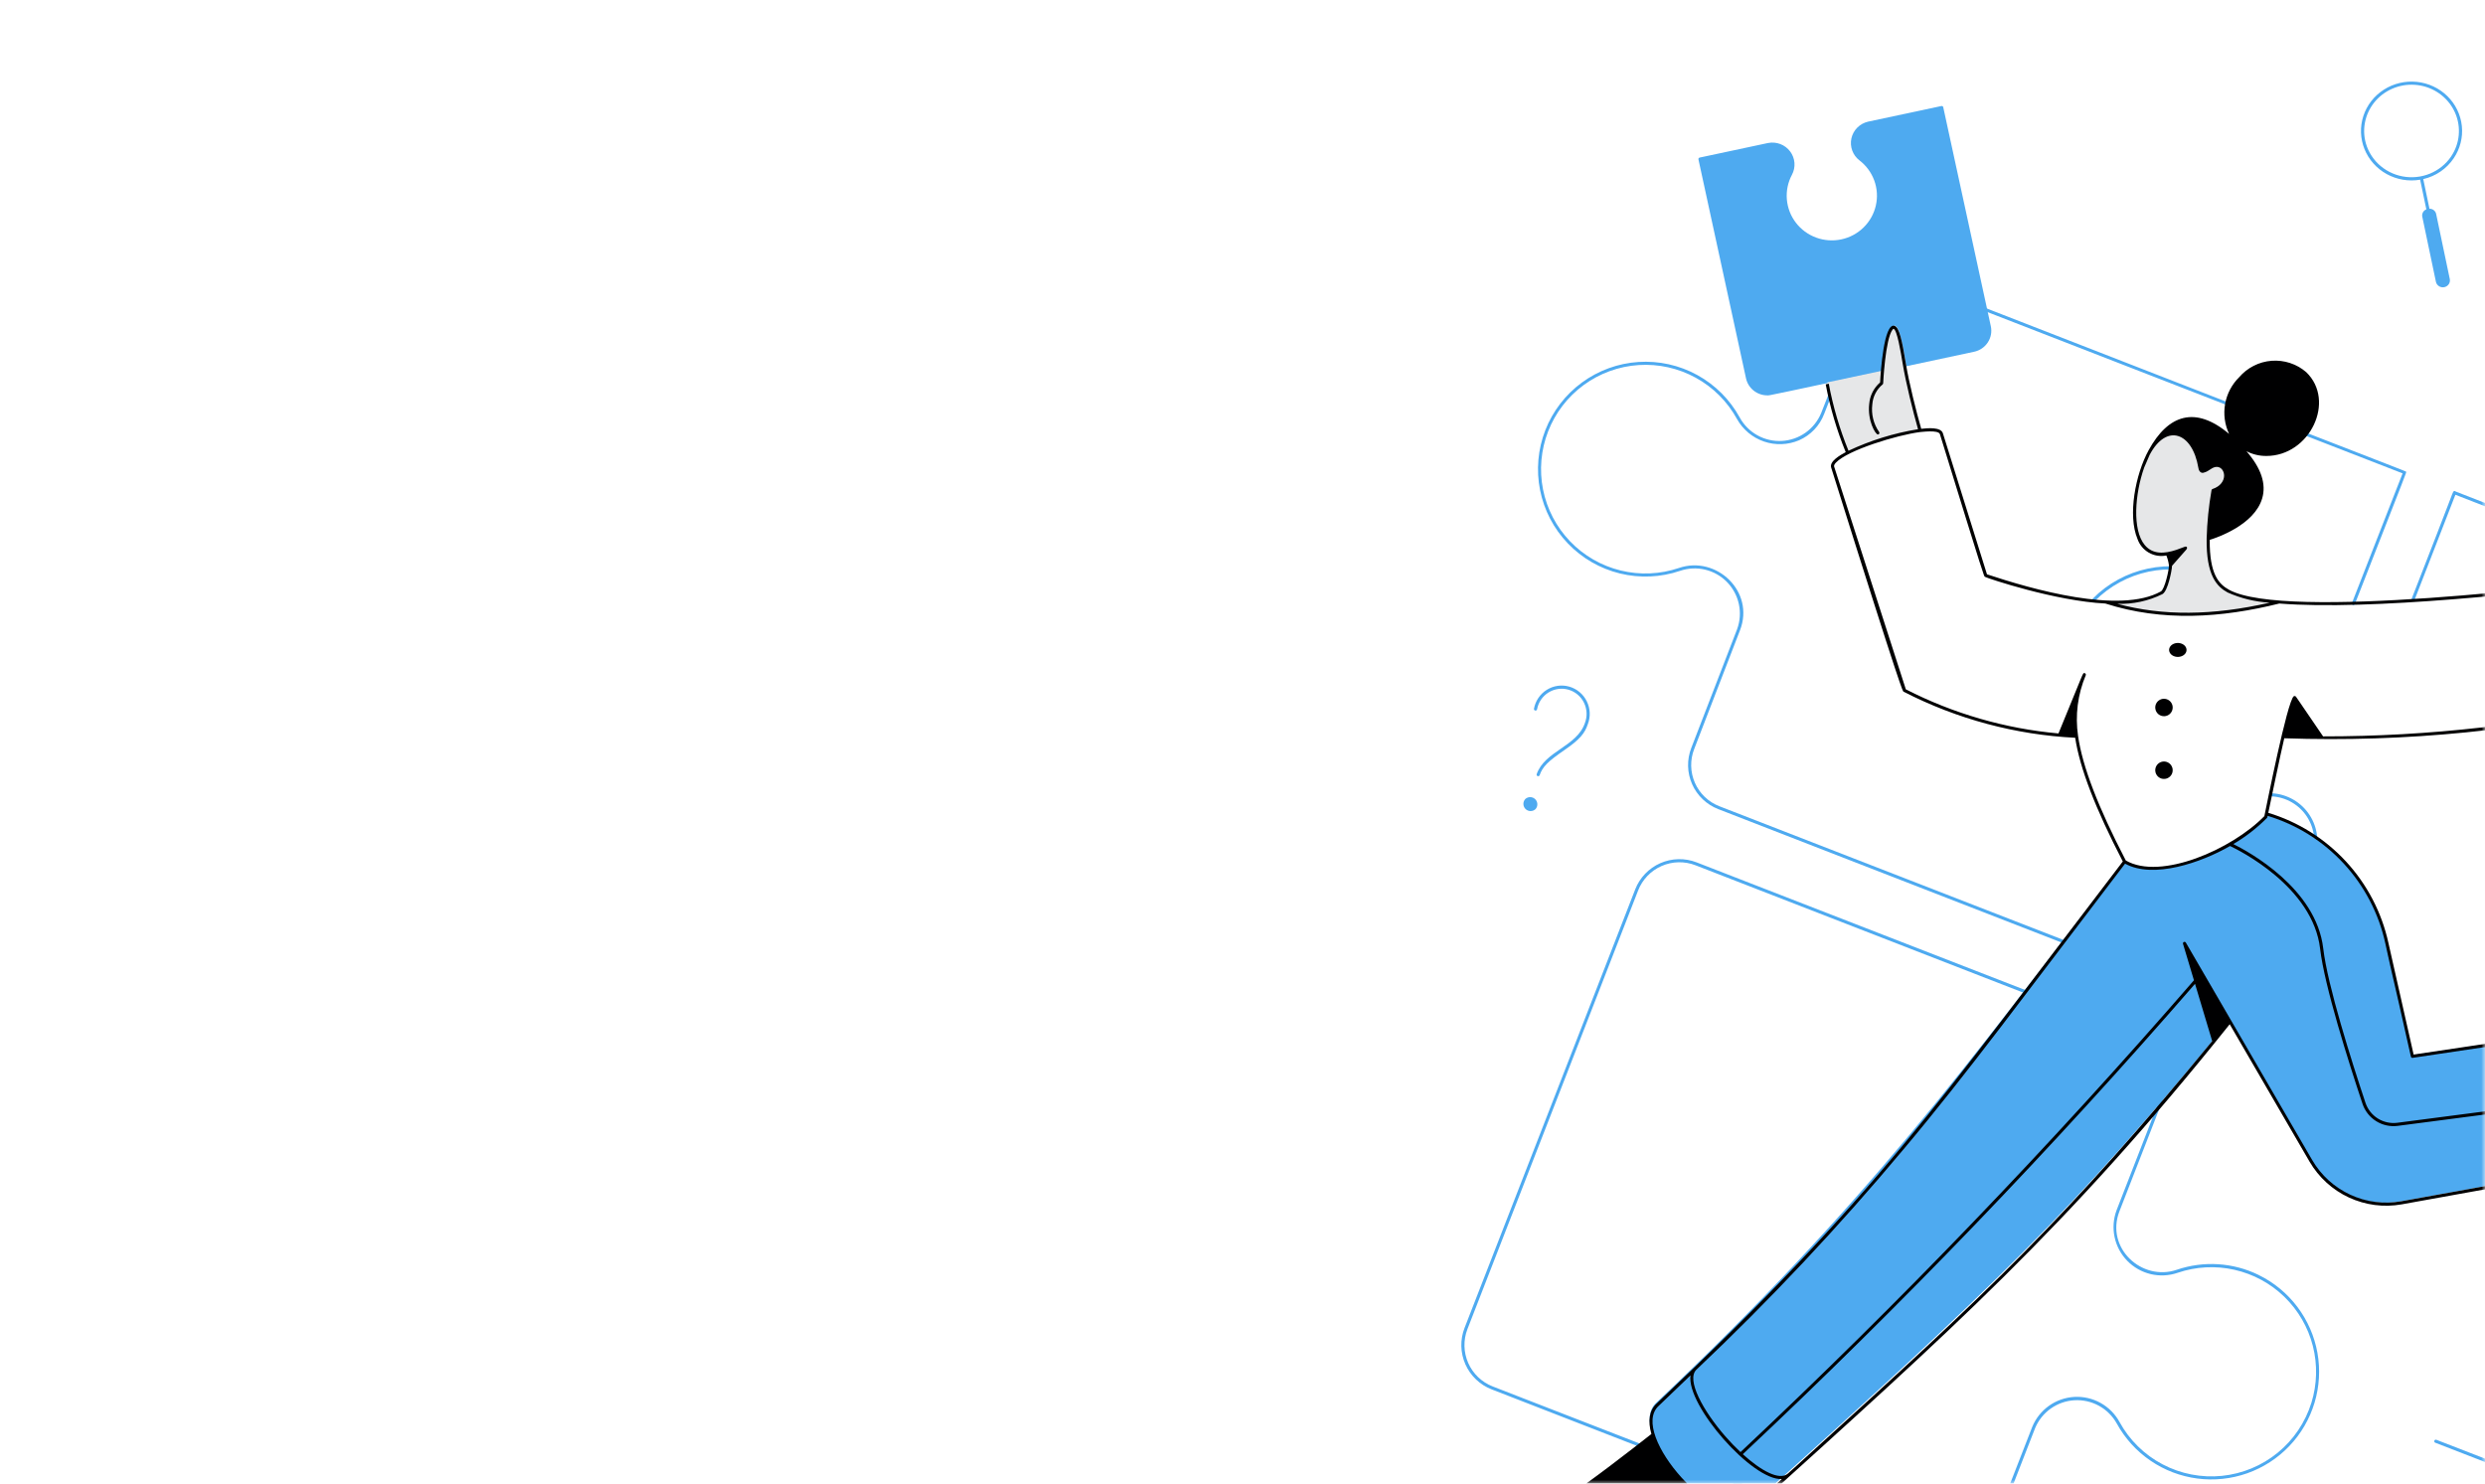 <svg width="335" height="200" viewBox="0 0 335 200" fill="none" xmlns="http://www.w3.org/2000/svg">
<mask id="mask0_1761_4663" style="mask-type:alpha" maskUnits="userSpaceOnUse" x="0" y="0" width="335" height="200">
<rect width="335" height="200" fill="#F9F9F9"/>
</mask>
<g mask="url(#mask0_1761_4663)">
<path d="M304.488 171.881C301.041 170.194 297.064 169.944 293.432 171.185C288.757 172.777 283.798 168.25 285.718 163.301L294.06 141.865C294.07 141.839 294.075 141.812 294.074 141.784C294.074 141.757 294.068 141.729 294.057 141.704C294.045 141.679 294.029 141.656 294.009 141.637C293.99 141.618 293.966 141.603 293.94 141.593L228.724 116.26C227.941 115.955 227.105 115.808 226.265 115.826C225.425 115.844 224.596 116.027 223.827 116.365C223.057 116.703 222.362 117.19 221.781 117.796C221.2 118.403 220.744 119.118 220.44 119.901L197.432 179.025C196.82 180.606 196.859 182.365 197.543 183.917C198.227 185.468 199.498 186.686 201.079 187.302C268.261 213.394 266.265 212.654 266.376 212.654C266.419 212.655 266.46 212.642 266.495 212.618C266.53 212.594 266.557 212.56 266.572 212.52L274.351 192.529C274.794 191.467 275.527 190.551 276.466 189.887C277.406 189.222 278.514 188.835 279.664 188.771C280.813 188.706 281.957 188.967 282.966 189.523C283.974 190.078 284.804 190.907 285.363 191.912C286.462 193.913 288.018 195.627 289.904 196.915C291.79 198.203 293.954 199.028 296.219 199.324C298.484 199.62 300.787 199.378 302.941 198.618C305.095 197.858 307.04 196.601 308.617 194.95C310.194 193.299 311.359 191.299 312.018 189.114C312.676 186.928 312.81 184.618 312.408 182.371C312.005 180.125 311.079 178.004 309.703 176.182C308.327 174.36 306.54 172.888 304.488 171.885V171.881ZM311.598 189.102C310.778 191.749 309.196 194.096 307.05 195.85C304.903 197.604 302.287 198.688 299.528 198.966C296.769 199.243 293.989 198.703 291.536 197.412C289.082 196.121 287.063 194.136 285.732 191.706C285.14 190.623 284.253 189.73 283.173 189.131C282.094 188.532 280.866 188.251 279.633 188.321C278.4 188.392 277.213 188.81 276.208 189.528C275.204 190.245 274.424 191.233 273.959 192.376L266.257 212.164L201.23 186.91C199.754 186.334 198.566 185.197 197.928 183.748C197.29 182.299 197.252 180.656 197.824 179.179L220.831 120.054C221.115 119.323 221.541 118.654 222.084 118.088C222.627 117.521 223.276 117.066 223.995 116.75C224.713 116.434 225.487 116.263 226.272 116.246C227.057 116.229 227.838 116.366 228.57 116.651L293.596 141.915L285.332 163.155C284.901 164.312 284.808 165.568 285.064 166.776C285.32 167.983 285.914 169.094 286.777 169.977C287.64 170.861 288.736 171.482 289.939 171.767C291.141 172.052 292.4 171.99 293.568 171.588C296.032 170.75 298.68 170.61 301.219 171.182C303.758 171.754 306.09 173.016 307.956 174.829C309.821 176.642 311.149 178.935 311.792 181.455C312.435 183.975 312.367 186.624 311.598 189.108V189.102Z" fill="#4EAAF0"/>
<path d="M395.531 91.335L381.581 85.93C380.521 85.488 379.606 84.755 378.942 83.816C378.278 82.877 377.891 81.77 377.827 80.621C377.763 79.473 378.023 78.329 378.578 77.322C379.133 76.315 379.961 75.484 380.965 74.926C383.388 73.597 385.381 71.604 386.711 69.18C388.04 66.757 388.651 64.004 388.471 61.244C388.292 58.485 387.329 55.834 385.696 53.604C384.063 51.374 381.828 49.657 379.254 48.654C376.68 47.652 373.873 47.406 371.164 47.945C368.455 48.485 365.956 49.787 363.961 51.699C361.966 53.612 360.558 56.054 359.902 58.74C359.246 61.427 359.37 64.244 360.258 66.862C360.711 68.236 360.679 69.723 360.169 71.076C360.141 71.099 360.12 71.129 360.107 71.162C359.531 72.638 358.395 73.825 356.946 74.463C355.498 75.101 353.855 75.138 352.38 74.565L331.054 66.266C331.032 66.241 331.005 66.222 330.974 66.21C330.944 66.198 330.911 66.193 330.879 66.196C330.846 66.199 330.815 66.21 330.787 66.227C330.759 66.244 330.736 66.268 330.719 66.296C330.63 66.408 330.593 66.705 325.124 80.693C325.108 80.744 325.111 80.799 325.134 80.848C325.157 80.897 325.198 80.935 325.248 80.954C325.298 80.974 325.353 80.973 325.403 80.953C325.453 80.933 325.493 80.894 325.515 80.845L331.009 66.699L352.227 74.957C353.806 75.57 355.564 75.53 357.114 74.847C358.664 74.164 359.88 72.894 360.496 71.314C360.509 71.28 360.513 71.244 360.507 71.208C360.535 71.186 360.557 71.156 360.57 71.123C361.113 69.713 361.143 68.156 360.654 66.726C359.789 64.183 359.668 61.445 360.305 58.836C360.941 56.226 362.309 53.852 364.247 51.994C366.185 50.136 368.613 48.87 371.245 48.346C373.877 47.822 376.604 48.06 379.105 49.035C381.606 50.009 383.777 51.677 385.363 53.844C386.949 56.011 387.884 58.587 388.058 61.267C388.232 63.948 387.638 66.623 386.345 68.977C385.052 71.332 383.115 73.267 380.761 74.557C379.686 75.154 378.801 76.043 378.208 77.12C377.615 78.198 377.337 79.422 377.407 80.65C377.477 81.879 377.891 83.063 378.603 84.066C379.315 85.069 380.295 85.851 381.431 86.322L395.38 91.726C396.111 92.01 396.779 92.435 397.346 92.978C397.912 93.52 398.366 94.17 398.682 94.888C398.998 95.606 399.169 96.38 399.186 97.165C399.203 97.95 399.065 98.73 398.781 99.461L375.813 158.604C375.529 159.335 375.104 160.004 374.562 160.571C374.02 161.138 373.371 161.592 372.654 161.908C371.936 162.224 371.163 162.395 370.379 162.412C369.596 162.429 368.816 162.291 368.086 162.006L303.724 136.958L311.975 115.711C312.337 114.761 312.47 113.738 312.363 112.726C312.256 111.714 311.912 110.742 311.359 109.888C310.807 109.034 310.061 108.323 309.182 107.811C308.304 107.3 307.317 107.003 306.303 106.945C306.275 106.943 306.247 106.946 306.221 106.954C306.194 106.963 306.17 106.977 306.149 106.995C306.127 107.013 306.11 107.035 306.098 107.06C306.085 107.084 306.078 107.112 306.076 107.139C306.074 107.167 306.077 107.195 306.086 107.221C306.095 107.248 306.109 107.272 306.127 107.293C306.145 107.314 306.168 107.331 306.193 107.343C306.218 107.355 306.245 107.362 306.272 107.364C307.222 107.417 308.145 107.694 308.967 108.172C309.79 108.649 310.488 109.314 311.005 110.113C311.523 110.911 311.845 111.82 311.945 112.767C312.046 113.713 311.922 114.67 311.583 115.56L303.256 137.001C303.236 137.053 303.238 137.111 303.26 137.162C303.283 137.213 303.325 137.253 303.376 137.274L367.933 162.394C368.715 162.7 369.549 162.847 370.388 162.829C371.227 162.811 372.054 162.627 372.822 162.289C373.591 161.95 374.284 161.464 374.864 160.856C375.444 160.249 375.899 159.534 376.202 158.75L399.17 99.61C399.474 98.827 399.621 97.992 399.603 97.153C399.584 96.314 399.401 95.486 399.063 94.718C398.725 93.949 398.239 93.255 397.633 92.674C397.027 92.094 396.313 91.639 395.531 91.335Z" fill="#4EAAF0"/>
<path d="M282.148 80.677C284.165 78.649 286.735 77.252 289.54 76.658C292.346 76.064 295.265 76.3 297.938 77.335C297.989 77.356 298.03 77.397 298.051 77.448C298.073 77.498 298.074 77.555 298.053 77.607C298.033 77.658 297.994 77.699 297.943 77.722C297.893 77.745 297.835 77.747 297.783 77.729C295.188 76.724 292.353 76.496 289.629 77.073C286.905 77.65 284.41 79.006 282.451 80.975C282.431 80.995 282.408 81.011 282.382 81.022C282.356 81.033 282.328 81.038 282.3 81.038C282.244 81.039 282.189 81.017 282.149 80.977C282.109 80.938 282.086 80.884 282.086 80.828C282.086 80.771 282.108 80.717 282.148 80.677Z" fill="#4EAAF0"/>
<path d="M324.357 63.608C324.302 63.486 327.23 64.722 259.202 38.229C258.421 37.925 257.588 37.778 256.75 37.796C255.912 37.815 255.086 37.998 254.319 38.335C253.552 38.673 252.859 39.158 252.279 39.763C251.7 40.368 251.246 41.082 250.942 41.862L245.513 55.674C245.077 56.738 244.348 57.657 243.41 58.324C242.473 58.991 241.366 59.379 240.218 59.443C239.069 59.508 237.925 59.245 236.919 58.687C235.914 58.129 235.086 57.298 234.534 56.289C233.208 53.871 231.219 51.882 228.801 50.555C226.383 49.228 223.636 48.618 220.883 48.798C218.13 48.977 215.486 49.938 213.261 51.568C211.036 53.198 209.322 55.428 208.322 57.997C207.322 60.567 207.076 63.368 207.614 66.072C208.152 68.776 209.452 71.27 211.359 73.261C213.267 75.253 215.704 76.658 218.384 77.313C221.064 77.968 223.875 77.845 226.487 76.958C227.577 76.586 228.749 76.531 229.869 76.797C230.989 77.064 232.011 77.642 232.815 78.465C233.62 79.287 234.175 80.321 234.416 81.446C234.658 82.571 234.575 83.741 234.178 84.821L228.001 100.832C227.697 101.612 227.551 102.445 227.569 103.282C227.588 104.12 227.772 104.945 228.11 105.712C228.448 106.478 228.934 107.17 229.54 107.749C230.147 108.327 230.861 108.781 231.642 109.083L277.99 127.092C278.042 127.112 278.1 127.111 278.151 127.088C278.202 127.066 278.241 127.024 278.262 126.972C278.282 126.92 278.28 126.863 278.258 126.812C278.235 126.761 278.194 126.721 278.142 126.701L231.789 108.693C231.059 108.41 230.392 107.986 229.826 107.445C229.26 106.904 228.807 106.257 228.491 105.541C228.176 104.825 228.005 104.054 227.987 103.272C227.97 102.49 228.107 101.712 228.391 100.983L234.566 84.975C236.609 79.721 231.355 74.861 226.352 76.564C223.815 77.426 221.084 77.547 218.481 76.911C215.877 76.276 213.509 74.91 211.656 72.976C209.802 71.042 208.539 68.619 208.016 65.993C207.494 63.366 207.732 60.644 208.704 58.148C209.675 55.653 211.34 53.486 213.502 51.903C215.664 50.32 218.233 49.387 220.907 49.213C223.582 49.039 226.25 49.632 228.599 50.922C230.948 52.212 232.879 54.145 234.166 56.494C234.962 57.917 236.255 58.995 237.798 59.523C239.341 60.051 241.025 59.991 242.526 59.355C243.294 59.019 243.988 58.535 244.568 57.929C245.148 57.324 245.602 56.61 245.903 55.828L251.33 42.016C251.614 41.287 252.038 40.62 252.579 40.055C253.121 39.49 253.768 39.036 254.485 38.721C255.201 38.406 255.973 38.235 256.756 38.218C257.539 38.201 258.317 38.338 259.047 38.622L323.891 63.815L317.068 81.284C317.048 81.336 317.049 81.394 317.072 81.445C317.094 81.496 317.136 81.535 317.188 81.556C317.24 81.576 317.298 81.574 317.349 81.552C317.399 81.529 317.439 81.488 317.459 81.436C324.867 62.488 324.411 63.733 324.357 63.608Z" fill="#4EAAF0"/>
<path d="M363.141 136.611L325.116 142.265C325.116 142.265 322.156 129.277 321.665 127.032C318.982 114.819 308.364 110.647 305.417 109.715C305.387 109.838 305.362 109.963 305.337 110.082C300.643 114.921 290.837 118.803 286.29 116.096C264.854 144.049 251.624 162.32 223.286 189.099C218.936 193.132 231.621 206.989 235.992 203.02C268.989 173.265 279.36 163.413 300.502 137.598L311.425 156.323C312.636 158.399 314.458 160.052 316.642 161.059C318.826 162.067 321.267 162.38 323.635 161.955L366.37 154.279C370.223 153.615 367.013 135.906 363.141 136.611Z" fill="#4EAAF0"/>
<path d="M307.456 81.26C299.052 83.353 291.15 83.584 283.953 81.26C287.983 81.461 290.241 80.74 291.536 80.013C292.116 79.278 292.493 78.403 292.629 77.475C292.765 76.547 292.655 75.6 292.31 74.728C287 75.567 287.26 67.818 288.979 62.96L289.729 61.226C292.117 56.706 295.873 58.063 296.714 63.052C296.792 63.613 297.115 63.576 297.173 63.538C297.51 63.442 297.825 63.282 298.1 63.067C300.079 61.692 301.439 65.167 298.491 66.157C298.115 68.312 297.896 70.491 297.837 72.678C297.767 77.615 299.161 79.017 300.566 79.782C302.749 80.706 305.087 81.207 307.456 81.26V81.26Z" fill="#E6E7E8"/>
<path d="M330.785 21.332C331.649 20.053 332.035 18.522 331.879 16.998C331.723 15.473 331.034 14.048 329.928 12.962C328.821 11.876 327.366 11.196 325.807 11.036C324.248 10.877 322.68 11.247 321.368 12.086C320.055 12.924 319.079 14.179 318.603 15.639C318.127 17.099 318.181 18.675 318.755 20.101C319.329 21.526 320.388 22.715 321.754 23.467C323.12 24.218 324.71 24.487 326.255 24.226L327.093 28.224C326.892 28.304 326.727 28.452 326.627 28.64C326.528 28.829 326.501 29.046 326.552 29.253L328.388 38.011C328.444 38.248 328.593 38.454 328.803 38.586C329.012 38.717 329.266 38.763 329.51 38.714C329.754 38.665 329.969 38.525 330.108 38.323C330.248 38.121 330.301 37.874 330.257 37.635L328.421 28.877C328.385 28.668 328.274 28.479 328.107 28.344C327.941 28.208 327.73 28.136 327.514 28.139L326.675 24.142C328.363 23.755 329.834 22.749 330.785 21.332ZM318.838 18.916C318.627 17.91 318.673 16.869 318.973 15.885C319.272 14.901 319.815 14.004 320.553 13.274C321.292 12.544 322.203 12.003 323.207 11.699C324.21 11.396 325.275 11.338 326.306 11.533C327.338 11.727 328.304 12.167 329.12 12.814C329.936 13.461 330.576 14.294 330.984 15.24C331.391 16.186 331.554 17.216 331.457 18.239C331.361 19.261 331.007 20.244 330.429 21.101C329.731 22.128 328.737 22.931 327.574 23.407C326.41 23.884 325.128 24.014 323.889 23.78C322.65 23.547 321.51 22.96 320.611 22.095C319.712 21.229 319.095 20.123 318.838 18.916Z" fill="#4EAAF0"/>
<path d="M268.379 43.969L261.967 14.454C261.961 14.427 261.95 14.401 261.934 14.379C261.919 14.356 261.899 14.337 261.875 14.322C261.852 14.307 261.826 14.297 261.799 14.292C261.771 14.287 261.743 14.288 261.716 14.294L251.828 16.402C251.278 16.529 250.775 16.808 250.378 17.206C249.981 17.604 249.707 18.105 249.586 18.652C249.465 19.199 249.504 19.768 249.697 20.294C249.89 20.82 250.229 21.28 250.676 21.623C251.591 22.326 252.285 23.273 252.675 24.353C253.065 25.433 253.135 26.601 252.878 27.72C252.621 28.838 252.047 29.86 251.223 30.667C250.399 31.473 249.359 32.03 248.227 32.271C247.095 32.513 245.916 32.429 244.83 32.03C243.744 31.631 242.796 30.933 242.096 30.019C241.397 29.104 240.976 28.011 240.882 26.868C240.789 25.724 241.027 24.578 241.569 23.565C241.833 23.07 241.951 22.512 241.908 21.955C241.865 21.398 241.663 20.863 241.326 20.415C240.989 19.966 240.531 19.621 240.004 19.42C239.477 19.219 238.903 19.17 238.349 19.278L229.127 21.243C229.072 21.255 229.025 21.288 228.995 21.334C228.964 21.38 228.954 21.437 228.966 21.491L235.378 51.006C235.519 51.655 235.881 52.236 236.402 52.653C236.923 53.07 237.572 53.298 238.242 53.3C238.701 53.3 236.814 53.672 266.131 47.419C266.508 47.339 266.865 47.186 267.182 46.969C267.499 46.753 267.769 46.476 267.978 46.156C268.187 45.835 268.33 45.477 268.399 45.102C268.468 44.727 268.461 44.342 268.379 43.969Z" fill="#4EAAF0"/>
<path d="M259.043 57.815C258.271 55.164 257.495 51.919 257.197 50.52C256.811 48.711 256.153 42.74 255.107 44.105C254.341 45.11 254.09 48.235 253.921 49.939L246.352 51.547C246.958 54.727 247.896 57.836 249.149 60.826C252.281 59.352 255.614 58.338 259.043 57.815V57.815Z" fill="#E6E7E8"/>
<path d="M349.177 202.142L339.007 198.198L342.951 188.03C342.961 188.004 342.966 187.976 342.965 187.949C342.964 187.921 342.958 187.894 342.947 187.868C342.936 187.843 342.92 187.82 342.9 187.801C342.88 187.782 342.856 187.766 342.83 187.756C342.804 187.746 342.777 187.742 342.749 187.742C342.721 187.743 342.694 187.749 342.668 187.76C342.643 187.771 342.62 187.788 342.601 187.808C342.582 187.828 342.567 187.851 342.557 187.877L338.613 198.044L328.445 194.101C328.393 194.081 328.334 194.082 328.283 194.105C328.231 194.127 328.191 194.169 328.171 194.222C328.15 194.274 328.152 194.332 328.174 194.383C328.197 194.435 328.239 194.475 328.291 194.496L338.46 198.44L334.516 208.607C334.506 208.633 334.501 208.661 334.501 208.688C334.502 208.716 334.508 208.743 334.519 208.769C334.531 208.794 334.547 208.817 334.567 208.836C334.587 208.856 334.611 208.871 334.636 208.881C334.662 208.891 334.69 208.895 334.718 208.895C334.745 208.894 334.773 208.888 334.798 208.877C334.824 208.866 334.847 208.85 334.866 208.829C334.885 208.809 334.9 208.786 334.91 208.76L338.855 198.593C349.126 202.575 348.988 202.55 349.1 202.55C349.149 202.549 349.196 202.532 349.234 202.5C349.271 202.469 349.296 202.425 349.305 202.377C349.314 202.329 349.306 202.279 349.283 202.236C349.26 202.193 349.222 202.16 349.177 202.142V202.142Z" fill="#4EAAF0"/>
<path d="M207.156 104.37C208.252 101.226 212.565 100.662 213.656 97.484C213.826 97.043 213.904 96.571 213.884 96.099C213.863 95.626 213.745 95.163 213.537 94.739C213.329 94.315 213.036 93.94 212.676 93.637C212.316 93.334 211.897 93.11 211.446 92.98C210.995 92.85 210.523 92.816 210.058 92.881C209.594 92.946 209.148 93.108 208.749 93.356C208.35 93.605 208.007 93.935 207.742 94.325C207.477 94.715 207.296 95.157 207.21 95.622C207.199 95.678 207.167 95.727 207.121 95.759C207.075 95.791 207.018 95.804 206.962 95.793C206.907 95.783 206.858 95.751 206.826 95.704C206.794 95.657 206.782 95.6 206.793 95.544C206.89 95.021 207.094 94.524 207.392 94.085C207.69 93.646 208.075 93.275 208.524 92.994C208.972 92.714 209.474 92.532 209.996 92.458C210.518 92.385 211.05 92.422 211.557 92.568C212.065 92.714 212.536 92.965 212.942 93.305C213.347 93.645 213.678 94.067 213.913 94.543C214.148 95.02 214.282 95.54 214.306 96.072C214.33 96.603 214.244 97.134 214.053 97.63C213.655 98.798 213.08 99.621 210.898 101.119C208.644 102.669 207.953 103.367 207.554 104.512C207.534 104.562 207.494 104.603 207.445 104.625C207.395 104.647 207.339 104.649 207.288 104.631C207.237 104.613 207.195 104.576 207.17 104.527C207.146 104.479 207.14 104.422 207.156 104.37V104.37Z" fill="#4EAAF0"/>
<path d="M205.612 107.727C205.446 107.914 205.359 108.158 205.368 108.408C205.377 108.658 205.482 108.894 205.661 109.069C205.84 109.243 206.08 109.341 206.33 109.343C206.58 109.345 206.82 109.25 207.002 109.079C207.168 108.892 207.256 108.648 207.247 108.398C207.238 108.148 207.133 107.912 206.953 107.737C206.774 107.563 206.535 107.465 206.285 107.463C206.035 107.461 205.794 107.556 205.612 107.727V107.727Z" fill="#4EAAF0"/>
<path d="M376.716 139.428C375.421 138.468 373.951 137.772 372.389 137.381C370.355 136.913 368.122 137.731 365.719 138.36C364.916 137.008 364.047 136.374 363.181 136.527L325.377 142.169L321.972 127.084C321.071 122.988 319.095 119.206 316.25 116.129C313.405 113.052 309.792 110.791 305.785 109.579C306.018 108.483 307.447 101.587 307.939 99.527C324.291 100.096 340.644 98.465 356.563 94.678C357.025 94.657 357.847 94.35 358.517 92.939C366.686 92.114 369.216 91.456 375.694 90.491C376.873 90.316 381.524 89.639 381.391 88.464C381.326 87.889 380.165 87.612 377.954 87.643C376.643 87.659 375.332 87.563 374.037 87.356C374.893 87.121 376.424 86.662 379.201 85.799C381.207 85.178 382.313 84.436 382.173 83.812C381.996 83.019 380.096 83.119 378.532 83.34C377.245 83.532 375.947 83.644 374.646 83.675C376.034 83.071 378.691 81.88 380.819 80.733C382.482 79.84 383.295 78.987 383.048 78.403C382.792 77.79 381.496 77.797 379.492 78.42C379.15 78.532 375.406 79.567 372.916 80.257C373.975 79.249 375.132 78.351 376.371 77.577C377.888 76.611 378.643 75.659 378.34 75.096C378.023 74.51 376.779 74.656 374.912 75.498C374.608 75.638 369.077 78.02 369.077 78.02C368.1 78.437 366.456 78.783 366.187 78.409C365.002 76.756 365.822 71.668 363.782 71.347C363.682 71.331 363.58 71.335 363.482 71.36C363.384 71.385 363.292 71.431 363.212 71.493C362.32 72.163 362.169 74.956 361.823 77.118C361.622 78.365 359.722 79.489 358.298 79.587C358.26 79.587 358.135 79.6 357.636 79.656C357.089 78.731 356.111 77.624 355.085 77.784C346.625 78.884 308.015 83.666 300.498 79.51C299.12 78.758 297.853 77.419 297.89 72.781C298.853 72.486 303.895 70.784 304.959 67.197C305.539 65.251 304.825 63.109 302.842 60.831C303.672 61.257 304.592 61.476 305.525 61.469C311.391 61.469 314.937 54.049 310.89 50.162C309.6 49.057 307.926 48.509 306.234 48.638C304.542 48.767 302.97 49.562 301.862 50.85C300.872 51.826 300.21 53.086 299.966 54.455C299.722 55.825 299.909 57.236 300.5 58.495C295.944 54.654 292.283 55.894 289.657 60.693C287.873 63.95 286.816 69.471 288.151 72.653C288.419 73.435 288.962 74.093 289.679 74.504C290.395 74.914 291.236 75.05 292.045 74.886C292.218 75.309 292.335 75.754 292.392 76.208C292.424 76.785 291.821 79.447 291.305 79.734C285.766 82.84 273.894 79.431 267.862 77.424L261.918 58.408C261.655 57.554 259.878 57.707 258.991 57.808C258.322 55.463 257.372 51.72 256.91 48.93C256.425 46.012 256.056 44.088 255.369 43.918C253.97 43.568 253.528 50.109 253.454 51.557C252.603 52.294 252.076 53.337 251.986 54.461C251.733 56.695 252.822 58.573 253.155 58.573C253.195 58.573 253.234 58.562 253.267 58.541C253.301 58.519 253.328 58.489 253.345 58.453C253.362 58.417 253.368 58.377 253.363 58.337C253.358 58.297 253.342 58.26 253.316 58.229C252.565 57.144 252.239 55.82 252.403 54.509C252.442 53.992 252.584 53.488 252.822 53.028C253.06 52.567 253.387 52.159 253.786 51.829C253.81 51.81 253.83 51.786 253.844 51.759C253.858 51.732 253.866 51.703 253.867 51.672C253.867 51.614 254.157 45.733 255.125 44.449C255.199 44.351 255.257 44.322 255.269 44.325C255.739 44.437 256.251 47.52 256.495 49C256.95 51.731 257.863 55.366 258.568 57.862C255.323 58.388 252.168 59.365 249.193 60.766C248.005 57.851 247.114 54.824 246.532 51.73L246.122 51.813C246.712 54.944 247.616 58.007 248.819 60.956C248.054 61.364 246.597 62.199 246.858 63.029C256.666 94.313 256.503 93.125 256.61 93.237L256.648 93.263C263.826 96.944 271.702 99.057 279.755 99.461C280.372 103.546 282.472 109.006 286.174 116.139C260.834 149.28 253.282 160.817 223.327 189.217C222.349 190.11 222.108 191.525 222.622 193.32C219.75 195.58 214.535 199.62 211.031 201.964C203.028 207.318 202.095 208.755 202.176 209.411C202.663 213.41 215.978 207.289 222.749 207.847C224.351 208.017 225.97 207.872 227.515 207.42C229.306 206.854 230.723 205.287 232.155 203.816C233.604 204.375 235.156 204.539 236.301 203.496C262.927 179.405 278.591 165.599 300.585 138.081L311.353 156.613C312.589 158.728 314.442 160.414 316.662 161.442C318.883 162.47 321.364 162.791 323.772 162.363L366.472 154.664C367.559 154.479 368.003 153.106 368.178 152.207C371.411 151.753 379.057 150.722 383.846 150.445C393.451 149.893 394.983 149.127 395.245 148.52C396.843 144.819 382.259 143.339 376.716 139.428ZM321.562 127.174C322.788 132.814 322.054 129.242 325.011 142.451C325.021 142.498 325.047 142.539 325.084 142.569C325.121 142.599 325.167 142.615 325.215 142.615L355.518 138.095C357.232 137.806 358.79 144.772 359.114 146.682L323.174 151.365C322.259 151.482 321.332 151.278 320.55 150.787C319.769 150.296 319.181 149.549 318.887 148.673C317.009 143.044 313.774 132.856 313.193 127.865C312.244 119.712 303.051 114.77 301.071 113.792C302.726 112.819 304.25 111.636 305.603 110.272C305.664 110.211 305.665 110.138 305.697 109.986C309.628 111.179 313.17 113.4 315.958 116.421C318.747 119.442 320.682 123.154 321.562 127.174ZM378.591 83.755C381.075 83.401 381.731 83.755 381.764 83.903C381.808 84.096 381.19 84.74 379.077 85.397C377.694 85.826 373.534 87.116 373.033 87.171C372.365 87.031 371.866 86.893 371.628 86.821C371.747 85.852 371.758 84.873 371.66 83.902C373.966 84.188 376.3 84.139 378.591 83.755ZM379.618 78.816C381.649 78.182 382.565 78.322 382.664 78.56C382.755 78.783 382.282 79.461 380.621 80.357C377.817 81.867 374.085 83.456 373.599 83.663C372.931 83.655 372.264 83.588 371.608 83.463C371.492 82.696 371.306 81.941 371.051 81.209C371.555 81.069 379.159 78.957 379.618 78.816ZM358.314 79.996C359.936 79.884 362.004 78.628 362.238 77.174C362.489 75.61 362.774 71.611 363.718 71.751C365.261 71.994 364.662 76.987 365.848 78.642C366.47 79.509 369.215 78.408 369.244 78.395C369.244 78.395 374.78 76.011 375.086 75.869C376.962 75.023 377.85 75.061 377.972 75.284C378.071 75.471 377.757 76.186 376.147 77.212C374.668 78.113 373.316 79.209 372.127 80.471L370.901 80.806C370.72 80.323 370.503 79.824 370.25 79.303C370.226 79.254 370.183 79.215 370.13 79.197C370.078 79.179 370.02 79.183 369.97 79.207C369.92 79.231 369.882 79.275 369.864 79.327C369.846 79.38 369.849 79.438 369.874 79.488C371.247 82.108 371.655 85.128 371.026 88.02C371.02 88.073 371.034 88.127 371.066 88.17C371.098 88.213 371.145 88.242 371.198 88.251C371.251 88.261 371.306 88.249 371.35 88.219C371.395 88.189 371.427 88.144 371.438 88.091C371.489 87.804 371.532 87.522 371.57 87.241C373.649 87.815 375.799 88.091 377.955 88.06C380.407 88.026 380.964 88.403 380.97 88.507C380.975 88.61 380.535 89.111 378.269 89.592C377.342 89.787 376.453 89.948 375.628 90.071C367.733 91.247 365.841 91.916 354.547 92.84C352.672 89.965 352.027 84.072 353.197 80.514C359.962 79.831 357.937 80.013 358.314 79.996ZM291.511 80.097C292.257 79.679 292.781 76.944 292.812 76.272C294.111 74.795 294.556 74.308 294.722 74.109C294.933 73.858 294.828 73.628 294.557 73.7C294.362 73.753 294.021 73.917 293.385 74.129C291.783 74.66 290.203 74.771 289.13 73.476C287.413 71.405 287.813 66.538 289.057 63.024L289.796 61.313C292.069 57.013 295.55 58.28 296.357 63.061C296.44 63.663 296.832 63.825 297.091 63.715C297.824 63.548 298.198 62.924 298.863 62.941C300.043 62.975 300.453 65.19 298.268 65.924L298.242 65.933C298.212 65.949 298.187 65.971 298.167 65.998C298.148 66.025 298.135 66.056 298.13 66.089C297.755 68.244 297.536 70.423 297.476 72.61C297.406 77.609 298.865 79.088 300.3 79.87C302.094 80.67 304.018 81.137 305.978 81.247C298.288 83.007 291.529 83.057 285.419 81.4C287.526 81.474 289.618 81.026 291.511 80.097ZM280.143 99.226C279.731 96.446 280.091 93.606 281.183 91.017C281.194 90.984 281.197 90.949 281.191 90.915C281.186 90.881 281.171 90.848 281.15 90.821C281.129 90.793 281.101 90.772 281.069 90.758C281.037 90.744 281.002 90.738 280.968 90.741C280.754 90.781 281.043 90.258 277.501 98.877C270.325 98.232 263.339 96.213 256.922 92.93L247.258 62.901C247.211 62.748 247.311 62.566 247.489 62.376C249.108 60.656 255.764 58.647 258.82 58.249C258.931 58.26 261.322 57.899 261.518 58.533C267.682 78.492 267.443 77.654 267.586 77.763C267.932 77.964 277.076 81.029 283.822 81.362C291.521 83.839 299.493 83.3 307.277 81.362C319.436 82.33 341.773 79.897 353.953 78.339C350.924 81.272 352.058 92.635 355.597 94.462C341.683 97.671 327.45 99.285 313.172 99.273C309.446 93.828 309.559 93.952 309.465 93.874L309.453 93.864C309.42 93.843 309.382 93.83 309.342 93.829C309.303 93.828 309.264 93.838 309.23 93.858L309.216 93.866C308.324 94.566 305.53 108.748 305.256 110.023C300.909 114.49 291.275 118.735 286.576 116.003C282.827 108.786 280.723 103.295 280.144 99.226H280.143ZM236.022 203.183C231.835 206.996 219.466 193.305 223.609 189.525C225.078 188.131 226.507 186.76 227.896 185.413C227.315 189.489 236.29 199.654 240.209 199.389C238.848 200.626 237.453 201.891 236.022 203.183ZM243.581 196.335C242.743 197.095 241.909 197.879 241.03 198.648C239.89 199.653 237.395 198.268 234.945 196.045C256.328 175.96 276.676 154.795 295.909 132.633L298.224 140.352C278.778 164.002 268.131 174.087 243.581 196.335ZM358.689 155.639L323.693 161.948C321.37 162.361 318.976 162.051 316.833 161.059C314.691 160.067 312.903 158.442 311.711 156.401L294.671 127.074C294.645 127.03 294.604 126.997 294.555 126.982C294.507 126.966 294.454 126.969 294.407 126.989C294.36 127.009 294.323 127.046 294.301 127.093C294.279 127.139 294.275 127.192 294.29 127.241L295.764 132.155C276.483 154.388 256.08 175.618 234.635 195.762C233.917 195.087 233.233 194.376 232.586 193.633C229.597 190.201 227.276 185.991 228.697 184.64C238.581 175.285 247.91 165.358 256.636 154.91C265.185 144.754 273.115 133.913 286.477 116.432C290.296 118.536 296.773 116.273 300.631 114.054C301.774 114.591 311.797 119.526 312.773 127.914C313.358 132.94 316.604 143.163 318.486 148.807C318.811 149.776 319.46 150.602 320.324 151.144C321.188 151.687 322.213 151.913 323.224 151.783L359.182 147.097C359.517 148.962 359.673 150.854 359.648 152.749C359.59 154.484 359.247 155.538 358.689 155.639ZM366.399 154.249L359.502 155.493C361.174 152.764 358.871 140.022 356.344 137.972L363.24 136.943C366.81 136.287 369.946 153.656 366.402 154.249H366.399Z" fill="#000001"/>
<path d="M293.691 88.556C293.923 88.54 294.143 88.469 294.324 88.353C294.506 88.237 294.64 88.08 294.71 87.903C294.78 87.725 294.782 87.535 294.717 87.357C294.652 87.178 294.523 87.019 294.345 86.9C294.167 86.78 293.948 86.706 293.717 86.685C293.486 86.665 293.253 86.7 293.046 86.786C292.84 86.872 292.67 87.005 292.559 87.168C292.447 87.331 292.398 87.517 292.419 87.702C292.432 87.825 292.475 87.945 292.546 88.054C292.618 88.164 292.715 88.261 292.833 88.34C292.951 88.42 293.088 88.48 293.235 88.517C293.382 88.554 293.537 88.567 293.691 88.556V88.556Z" fill="#000001"/>
<path d="M291.825 96.549C292.056 96.528 292.277 96.44 292.458 96.294C292.639 96.149 292.773 95.953 292.843 95.731C292.913 95.51 292.915 95.272 292.85 95.049C292.785 94.826 292.655 94.627 292.477 94.478C292.299 94.329 292.081 94.236 291.85 94.21C291.619 94.185 291.386 94.228 291.18 94.336C290.974 94.443 290.804 94.609 290.692 94.813C290.58 95.016 290.531 95.249 290.551 95.48C290.565 95.634 290.608 95.784 290.679 95.921C290.75 96.058 290.848 96.18 290.966 96.279C291.085 96.378 291.221 96.453 291.369 96.499C291.516 96.546 291.671 96.562 291.825 96.549Z" fill="#000001"/>
<path d="M291.824 105.006C292.055 104.986 292.276 104.897 292.457 104.752C292.639 104.607 292.773 104.411 292.843 104.189C292.913 103.967 292.915 103.73 292.85 103.507C292.785 103.283 292.656 103.085 292.477 102.935C292.299 102.786 292.081 102.692 291.85 102.667C291.619 102.642 291.385 102.686 291.179 102.793C290.973 102.9 290.803 103.067 290.692 103.27C290.58 103.474 290.531 103.707 290.551 103.938C290.565 104.092 290.608 104.242 290.679 104.378C290.75 104.515 290.848 104.637 290.966 104.736C291.084 104.835 291.221 104.91 291.368 104.956C291.515 105.003 291.67 105.02 291.824 105.006V105.006Z" fill="#000001"/>
</g>
</svg>
